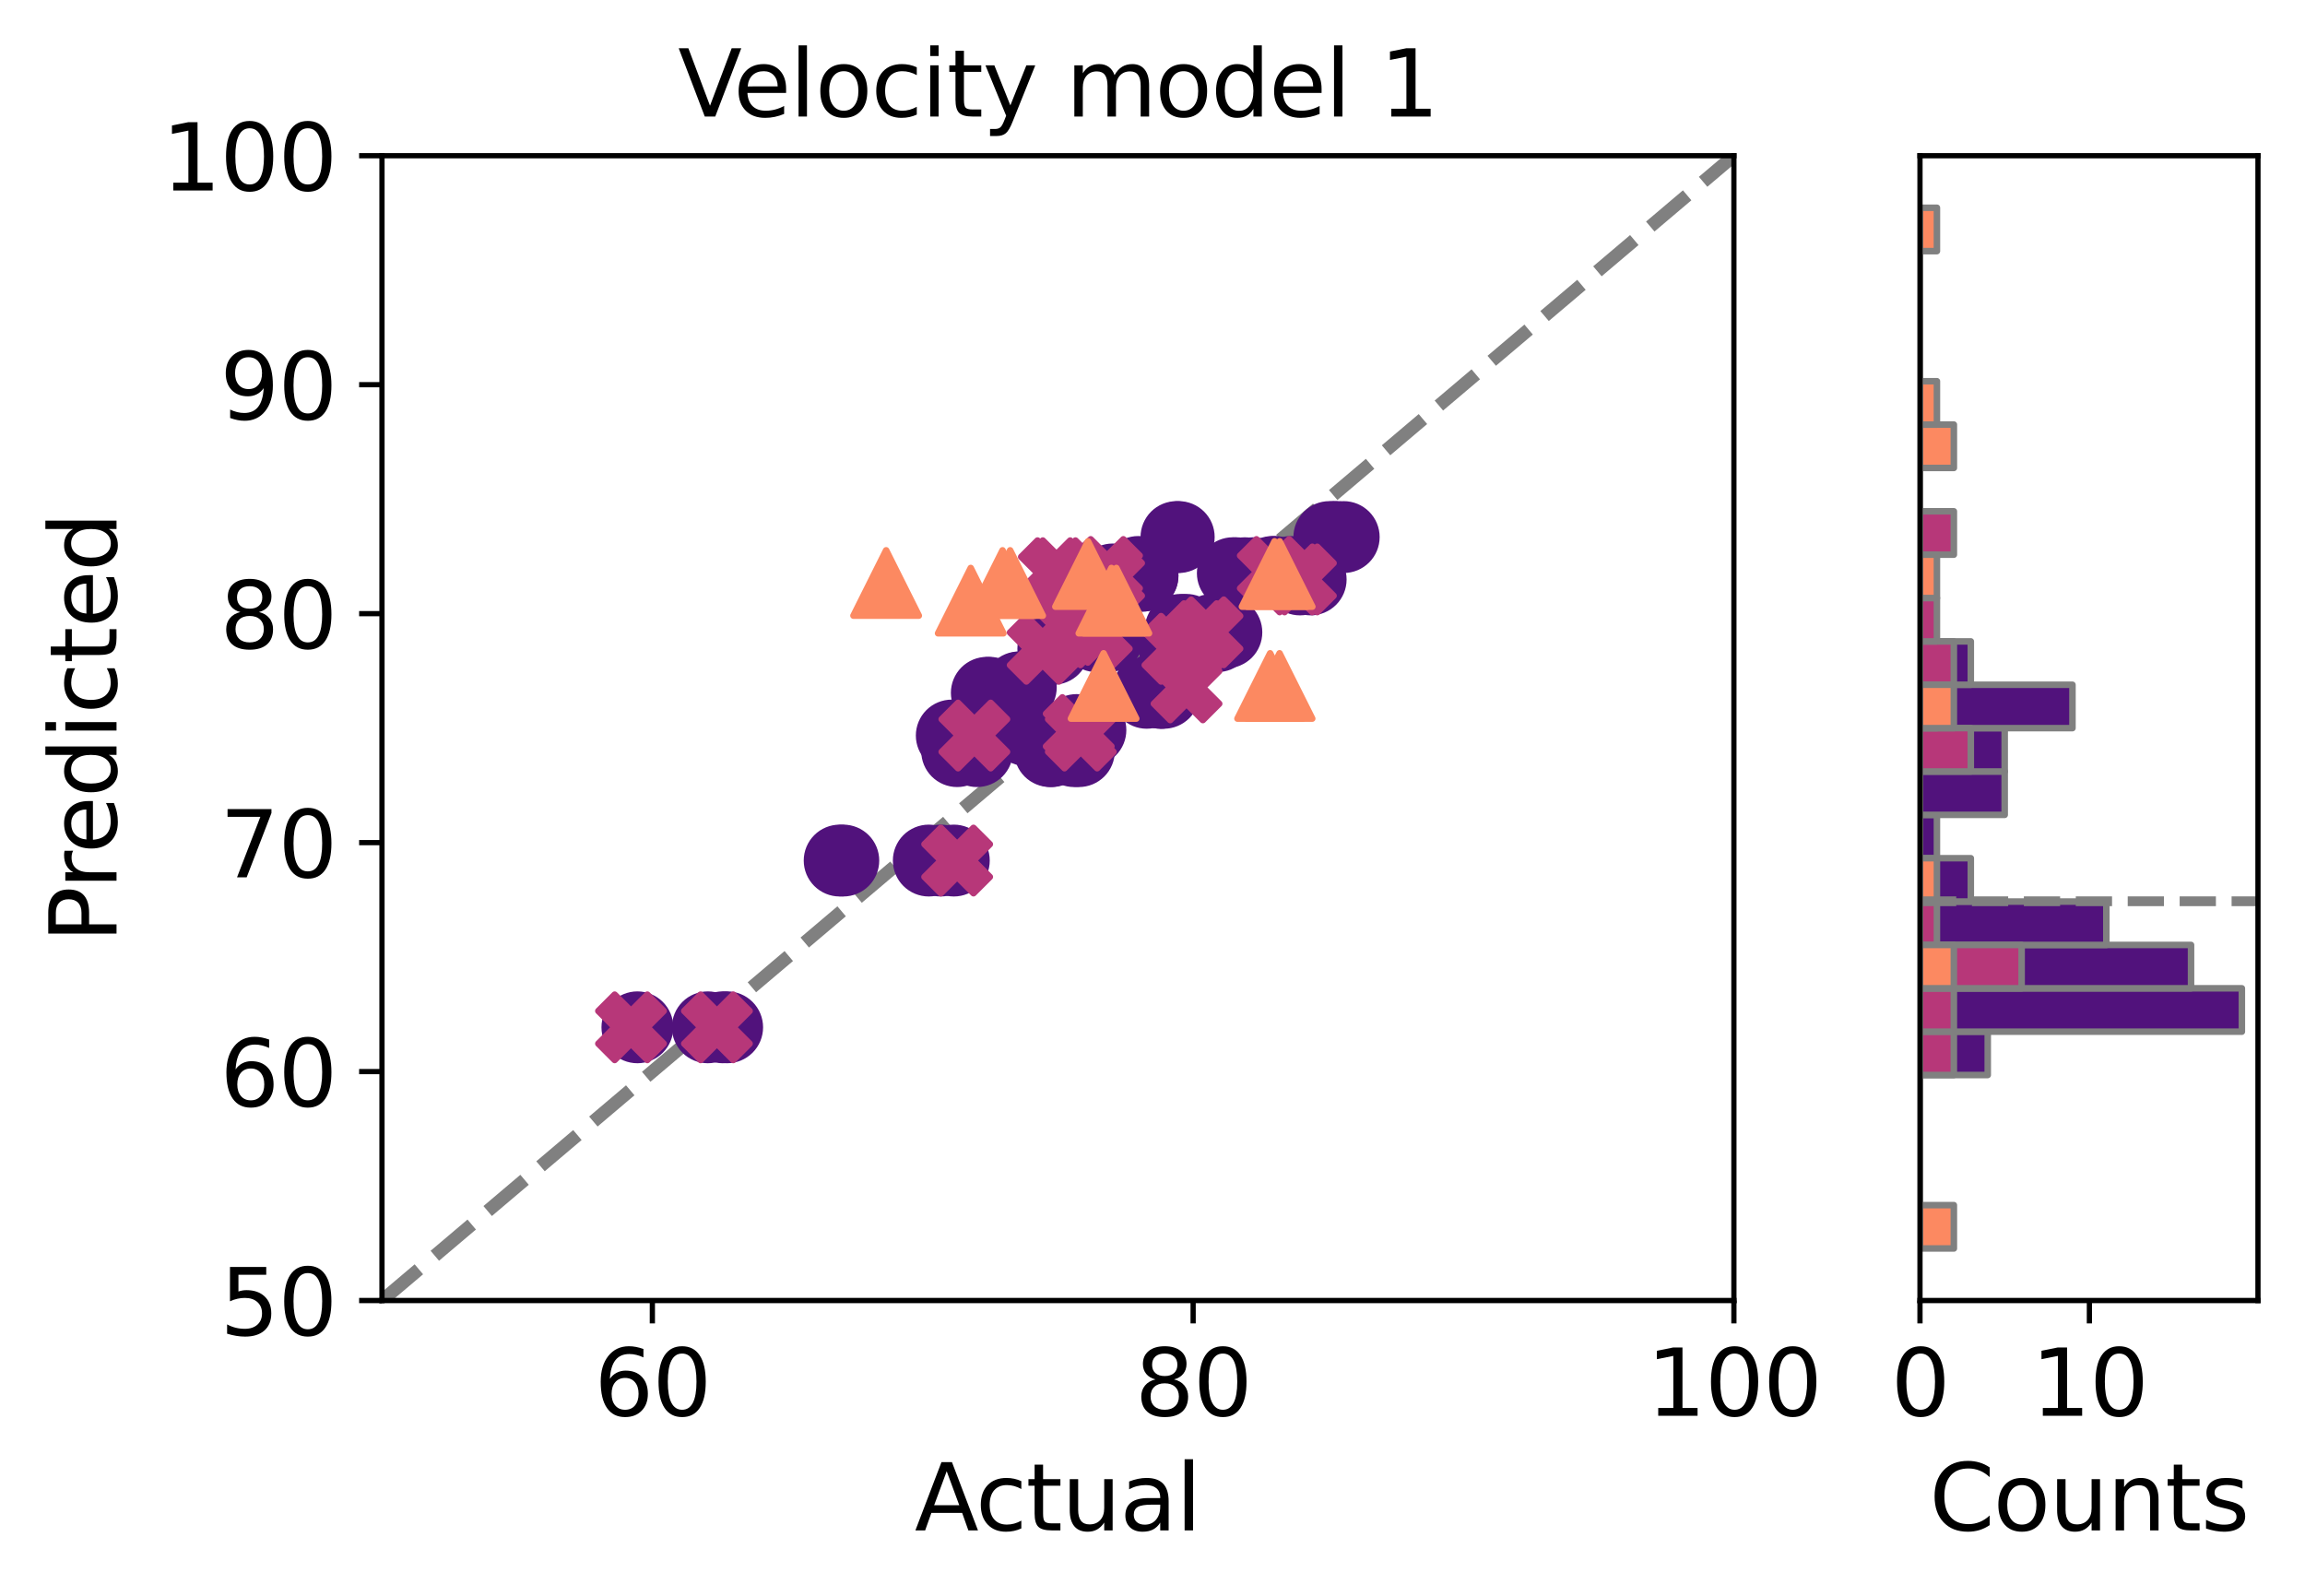 <?xml version="1.0" encoding="utf-8" standalone="no"?>
<!DOCTYPE svg PUBLIC "-//W3C//DTD SVG 1.1//EN"
  "http://www.w3.org/Graphics/SVG/1.1/DTD/svg11.dtd">
<svg xmlns:xlink="http://www.w3.org/1999/xlink" width="352.842pt" height="244.377pt" viewBox="0 0 352.842 244.377" xmlns="http://www.w3.org/2000/svg" version="1.1">
 <defs>
  <style type="text/css">*{stroke-linejoin: round; stroke-linecap: butt}</style>
 </defs>
 <g id="figure_1">
  <g id="patch_1">
   <path d="M 0 244.377 
L 352.842 244.377 
L 352.842 0 
L 0 0 
z
" style="fill: #ffffff"/>
  </g>
  <g id="axes_1">
   <g id="patch_2">
    <path d="M 58.472 199.078 
L 265.42 199.078 
L 265.42 23.838 
L 58.472 23.838 
z
" style="fill: #ffffff"/>
   </g>
   <g id="line2d_1">
    <path d="M 58.472 199.078 
L 265.42 23.838 
" clip-path="url(#p655f965ef2)" style="fill: none; stroke-dasharray: 7.4,3.2; stroke-dashoffset: 0; stroke: #808080; stroke-width: 2"/>
   </g>
   <g id="PathCollection_1">
    <defs>
     <path id="m3e29972839" d="M 0 5 
C 1.326 5 2.598 4.473 3.536 3.536 
C 4.473 2.598 5 1.326 5 0 
C 5 -1.326 4.473 -2.598 3.536 -3.536 
C 2.598 -4.473 1.326 -5 0 -5 
C -1.326 -5 -2.598 -4.473 -3.536 -3.536 
C -4.473 -2.598 -5 -1.326 -5 0 
C -5 1.326 -4.473 2.598 -3.536 3.536 
C -2.598 4.473 -1.326 5 0 5 
z
" style="stroke: #51127c"/>
    </defs>
    <g clip-path="url(#p655f965ef2)">
     <use xlink:href="#m3e29972839" x="180.089" y="82.212" style="fill: #51127c; stroke: #51127c"/>
     <use xlink:href="#m3e29972839" x="151.06" y="106.051" style="fill: #51127c; stroke: #51127c"/>
     <use xlink:href="#m3e29972839" x="175.534" y="106.051" style="fill: #51127c; stroke: #51127c"/>
     <use xlink:href="#m3e29972839" x="197.603" y="87.554" style="fill: #51127c; stroke: #51127c"/>
     <use xlink:href="#m3e29972839" x="180.437" y="82.212" style="fill: #51127c; stroke: #51127c"/>
     <use xlink:href="#m3e29972839" x="186.239" y="96.416" style="fill: #51127c; stroke: #51127c"/>
     <use xlink:href="#m3e29972839" x="199.878" y="88.122" style="fill: #51127c; stroke: #51127c"/>
     <use xlink:href="#m3e29972839" x="165.154" y="114.979" style="fill: #51127c; stroke: #51127c"/>
     <use xlink:href="#m3e29972839" x="183.994" y="97.382" style="fill: #51127c; stroke: #51127c"/>
     <use xlink:href="#m3e29972839" x="146.52" y="114.979" style="fill: #51127c; stroke: #51127c"/>
     <use xlink:href="#m3e29972839" x="152.035" y="111.749" style="fill: #51127c; stroke: #51127c"/>
     <use xlink:href="#m3e29972839" x="166.917" y="111.749" style="fill: #51127c; stroke: #51127c"/>
     <use xlink:href="#m3e29972839" x="165.849" y="112.592" style="fill: #51127c; stroke: #51127c"/>
     <use xlink:href="#m3e29972839" x="164.661" y="96.416" style="fill: #51127c; stroke: #51127c"/>
     <use xlink:href="#m3e29972839" x="204.614" y="82.212" style="fill: #51127c; stroke: #51127c"/>
     <use xlink:href="#m3e29972839" x="180.723" y="96.416" style="fill: #51127c; stroke: #51127c"/>
     <use xlink:href="#m3e29972839" x="189.247" y="87.743" style="fill: #51127c; stroke: #51127c"/>
     <use xlink:href="#m3e29972839" x="174.245" y="87.554" style="fill: #51127c; stroke: #51127c"/>
     <use xlink:href="#m3e29972839" x="189.365" y="88.122" style="fill: #51127c; stroke: #51127c"/>
     <use xlink:href="#m3e29972839" x="181.426" y="99.314" style="fill: #51127c; stroke: #51127c"/>
     <use xlink:href="#m3e29972839" x="149.565" y="114.979" style="fill: #51127c; stroke: #51127c"/>
     <use xlink:href="#m3e29972839" x="174.9" y="88.122" style="fill: #51127c; stroke: #51127c"/>
     <use xlink:href="#m3e29972839" x="190.556" y="87.743" style="fill: #51127c; stroke: #51127c"/>
     <use xlink:href="#m3e29972839" x="151.48" y="106.051" style="fill: #51127c; stroke: #51127c"/>
     <use xlink:href="#m3e29972839" x="161.236" y="99.314" style="fill: #51127c; stroke: #51127c"/>
     <use xlink:href="#m3e29972839" x="198.999" y="88.698" style="fill: #51127c; stroke: #51127c"/>
     <use xlink:href="#m3e29972839" x="167.839" y="97.382" style="fill: #51127c; stroke: #51127c"/>
     <use xlink:href="#m3e29972839" x="177.643" y="105.223" style="fill: #51127c; stroke: #51127c"/>
     <use xlink:href="#m3e29972839" x="164.807" y="111.749" style="fill: #51127c; stroke: #51127c"/>
     <use xlink:href="#m3e29972839" x="160.735" y="114.979" style="fill: #51127c; stroke: #51127c"/>
     <use xlink:href="#m3e29972839" x="155.98" y="105.223" style="fill: #51127c; stroke: #51127c"/>
     <use xlink:href="#m3e29972839" x="187.729" y="96.794" style="fill: #51127c; stroke: #51127c"/>
     <use xlink:href="#m3e29972839" x="110.628" y="157.257" style="fill: #51127c; stroke: #51127c"/>
     <use xlink:href="#m3e29972839" x="191.855" y="87.743" style="fill: #51127c; stroke: #51127c"/>
     <use xlink:href="#m3e29972839" x="129.09" y="131.73" style="fill: #51127c; stroke: #51127c"/>
     <use xlink:href="#m3e29972839" x="165.377" y="112.592" style="fill: #51127c; stroke: #51127c"/>
     <use xlink:href="#m3e29972839" x="203.49" y="82.212" style="fill: #51127c; stroke: #51127c"/>
     <use xlink:href="#m3e29972839" x="204.197" y="82.212" style="fill: #51127c; stroke: #51127c"/>
     <use xlink:href="#m3e29972839" x="111.311" y="157.257" style="fill: #51127c; stroke: #51127c"/>
     <use xlink:href="#m3e29972839" x="200.349" y="88.122" style="fill: #51127c; stroke: #51127c"/>
     <use xlink:href="#m3e29972839" x="128.533" y="131.73" style="fill: #51127c; stroke: #51127c"/>
     <use xlink:href="#m3e29972839" x="174.885" y="88.122" style="fill: #51127c; stroke: #51127c"/>
     <use xlink:href="#m3e29972839" x="142.176" y="131.73" style="fill: #51127c; stroke: #51127c"/>
     <use xlink:href="#m3e29972839" x="156.261" y="105.223" style="fill: #51127c; stroke: #51127c"/>
     <use xlink:href="#m3e29972839" x="181.161" y="96.794" style="fill: #51127c; stroke: #51127c"/>
     <use xlink:href="#m3e29972839" x="145.694" y="112.592" style="fill: #51127c; stroke: #51127c"/>
     <use xlink:href="#m3e29972839" x="178.744" y="105.223" style="fill: #51127c; stroke: #51127c"/>
     <use xlink:href="#m3e29972839" x="186.35" y="97.382" style="fill: #51127c; stroke: #51127c"/>
     <use xlink:href="#m3e29972839" x="157.038" y="111.749" style="fill: #51127c; stroke: #51127c"/>
     <use xlink:href="#m3e29972839" x="169.7" y="97.382" style="fill: #51127c; stroke: #51127c"/>
     <use xlink:href="#m3e29972839" x="146.008" y="131.73" style="fill: #51127c; stroke: #51127c"/>
     <use xlink:href="#m3e29972839" x="108.35" y="157.257" style="fill: #51127c; stroke: #51127c"/>
     <use xlink:href="#m3e29972839" x="188.716" y="87.743" style="fill: #51127c; stroke: #51127c"/>
     <use xlink:href="#m3e29972839" x="185.55" y="96.416" style="fill: #51127c; stroke: #51127c"/>
     <use xlink:href="#m3e29972839" x="165.82" y="111.749" style="fill: #51127c; stroke: #51127c"/>
     <use xlink:href="#m3e29972839" x="168.48" y="96.794" style="fill: #51127c; stroke: #51127c"/>
     <use xlink:href="#m3e29972839" x="160.993" y="114.979" style="fill: #51127c; stroke: #51127c"/>
     <use xlink:href="#m3e29972839" x="177.596" y="106.051" style="fill: #51127c; stroke: #51127c"/>
     <use xlink:href="#m3e29972839" x="200.634" y="88.698" style="fill: #51127c; stroke: #51127c"/>
     <use xlink:href="#m3e29972839" x="185.688" y="97.382" style="fill: #51127c; stroke: #51127c"/>
     <use xlink:href="#m3e29972839" x="170.331" y="88.698" style="fill: #51127c; stroke: #51127c"/>
     <use xlink:href="#m3e29972839" x="181.583" y="96.416" style="fill: #51127c; stroke: #51127c"/>
     <use xlink:href="#m3e29972839" x="97.572" y="157.257" style="fill: #51127c; stroke: #51127c"/>
     <use xlink:href="#m3e29972839" x="177.233" y="105.223" style="fill: #51127c; stroke: #51127c"/>
     <use xlink:href="#m3e29972839" x="143.996" y="131.73" style="fill: #51127c; stroke: #51127c"/>
     <use xlink:href="#m3e29972839" x="178.168" y="106.051" style="fill: #51127c; stroke: #51127c"/>
     <use xlink:href="#m3e29972839" x="198.874" y="88.122" style="fill: #51127c; stroke: #51127c"/>
     <use xlink:href="#m3e29972839" x="179.847" y="99.314" style="fill: #51127c; stroke: #51127c"/>
     <use xlink:href="#m3e29972839" x="181.734" y="96.794" style="fill: #51127c; stroke: #51127c"/>
     <use xlink:href="#m3e29972839" x="182.679" y="99.314" style="fill: #51127c; stroke: #51127c"/>
     <use xlink:href="#m3e29972839" x="195.156" y="87.554" style="fill: #51127c; stroke: #51127c"/>
     <use xlink:href="#m3e29972839" x="194.774" y="87.554" style="fill: #51127c; stroke: #51127c"/>
     <use xlink:href="#m3e29972839" x="177.732" y="106.051" style="fill: #51127c; stroke: #51127c"/>
     <use xlink:href="#m3e29972839" x="165.043" y="112.592" style="fill: #51127c; stroke: #51127c"/>
     <use xlink:href="#m3e29972839" x="205.692" y="82.212" style="fill: #51127c; stroke: #51127c"/>
     <use xlink:href="#m3e29972839" x="164.408" y="114.979" style="fill: #51127c; stroke: #51127c"/>
    </g>
   </g>
   <g id="PathCollection_2">
    <defs>
     <path id="m2b0dc25de8" d="M -2.5 5 
L 0 2.5 
L 2.5 5 
L 5 2.5 
L 2.5 0 
L 5 -2.5 
L 2.5 -5 
L 0 -2.5 
L -2.5 -5 
L -5 -2.5 
L -2.5 0 
L -5 2.5 
z
" style="stroke: #b73779"/>
    </defs>
    <g clip-path="url(#p655f965ef2)">
     <use xlink:href="#m2b0dc25de8" x="165.126" y="111.749" style="fill: #b73779; stroke: #b73779"/>
     <use xlink:href="#m2b0dc25de8" x="169.775" y="88.698" style="fill: #b73779; stroke: #b73779"/>
     <use xlink:href="#m2b0dc25de8" x="198.384" y="88.698" style="fill: #b73779; stroke: #b73779"/>
     <use xlink:href="#m2b0dc25de8" x="184.834" y="96.794" style="fill: #b73779; stroke: #b73779"/>
     <use xlink:href="#m2b0dc25de8" x="199.136" y="88.698" style="fill: #b73779; stroke: #b73779"/>
     <use xlink:href="#m2b0dc25de8" x="161.322" y="87.743" style="fill: #b73779; stroke: #b73779"/>
     <use xlink:href="#m2b0dc25de8" x="181.63" y="105.223" style="fill: #b73779; stroke: #b73779"/>
     <use xlink:href="#m2b0dc25de8" x="167.893" y="96.794" style="fill: #b73779; stroke: #b73779"/>
     <use xlink:href="#m2b0dc25de8" x="109.745" y="157.257" style="fill: #b73779; stroke: #b73779"/>
     <use xlink:href="#m2b0dc25de8" x="146.519" y="131.73" style="fill: #b73779; stroke: #b73779"/>
     <use xlink:href="#m2b0dc25de8" x="169.458" y="87.554" style="fill: #b73779; stroke: #b73779"/>
     <use xlink:href="#m2b0dc25de8" x="159.611" y="99.314" style="fill: #b73779; stroke: #b73779"/>
     <use xlink:href="#m2b0dc25de8" x="149.153" y="112.592" style="fill: #b73779; stroke: #b73779"/>
     <use xlink:href="#m2b0dc25de8" x="96.592" y="157.257" style="fill: #b73779; stroke: #b73779"/>
     <use xlink:href="#m2b0dc25de8" x="162.129" y="87.743" style="fill: #b73779; stroke: #b73779"/>
     <use xlink:href="#m2b0dc25de8" x="180.236" y="99.314" style="fill: #b73779; stroke: #b73779"/>
     <use xlink:href="#m2b0dc25de8" x="194.835" y="87.554" style="fill: #b73779; stroke: #b73779"/>
     <use xlink:href="#m2b0dc25de8" x="165.448" y="112.592" style="fill: #b73779; stroke: #b73779"/>
     <use xlink:href="#m2b0dc25de8" x="164.016" y="96.416" style="fill: #b73779; stroke: #b73779"/>
     <use xlink:href="#m2b0dc25de8" x="183.734" y="97.382" style="fill: #b73779; stroke: #b73779"/>
    </g>
   </g>
   <g id="PathCollection_3">
    <defs>
     <path id="mdc9376f55b" d="M 0 -5 
L -5 5 
L 5 5 
z
" style="stroke: #fc8961"/>
    </defs>
    <g clip-path="url(#p655f965ef2)">
     <use xlink:href="#mdc9376f55b" x="195.105" y="87.863" style="fill: #fc8961; stroke: #fc8961"/>
     <use xlink:href="#mdc9376f55b" x="170.131" y="91.945" style="fill: #fc8961; stroke: #fc8961"/>
     <use xlink:href="#mdc9376f55b" x="166.549" y="87.863" style="fill: #fc8961; stroke: #fc8961"/>
     <use xlink:href="#mdc9376f55b" x="148.596" y="91.945" style="fill: #fc8961; stroke: #fc8961"/>
     <use xlink:href="#mdc9376f55b" x="195.888" y="87.863" style="fill: #fc8961; stroke: #fc8961"/>
     <use xlink:href="#mdc9376f55b" x="170.888" y="91.945" style="fill: #fc8961; stroke: #fc8961"/>
     <use xlink:href="#mdc9376f55b" x="153.465" y="89.241" style="fill: #fc8961; stroke: #fc8961"/>
     <use xlink:href="#mdc9376f55b" x="195.873" y="105.002" style="fill: #fc8961; stroke: #fc8961"/>
     <use xlink:href="#mdc9376f55b" x="135.646" y="89.241" style="fill: #fc8961; stroke: #fc8961"/>
     <use xlink:href="#mdc9376f55b" x="168.934" y="105.002" style="fill: #fc8961; stroke: #fc8961"/>
     <use xlink:href="#mdc9376f55b" x="154.63" y="89.241" style="fill: #fc8961; stroke: #fc8961"/>
     <use xlink:href="#mdc9376f55b" x="194.426" y="105.002" style="fill: #fc8961; stroke: #fc8961"/>
    </g>
   </g>
   <g id="matplotlib.axis_1">
    <g id="xtick_1">
     <g id="line2d_2">
      <defs>
       <path id="m8e39a6adc7" d="M 0 0 
L 0 3.5 
" style="stroke: #000000; stroke-width: 0.8"/>
      </defs>
      <g>
       <use xlink:href="#m8e39a6adc7" x="99.861" y="199.078" style="stroke: #000000; stroke-width: 0.8"/>
      </g>
     </g>
     <g id="text_1">
      <!-- 60 -->
      <g transform="translate(90.954 216.716) scale(0.14 -0.14)">
       <defs>
        <path id="DejaVuSans-36" d="M 2113 2584 
Q 1688 2584 1439 2293 
Q 1191 2003 1191 1497 
Q 1191 994 1439 701 
Q 1688 409 2113 409 
Q 2538 409 2786 701 
Q 3034 994 3034 1497 
Q 3034 2003 2786 2293 
Q 2538 2584 2113 2584 
z
M 3366 4563 
L 3366 3988 
Q 3128 4100 2886 4159 
Q 2644 4219 2406 4219 
Q 1781 4219 1451 3797 
Q 1122 3375 1075 2522 
Q 1259 2794 1537 2939 
Q 1816 3084 2150 3084 
Q 2853 3084 3261 2657 
Q 3669 2231 3669 1497 
Q 3669 778 3244 343 
Q 2819 -91 2113 -91 
Q 1303 -91 875 529 
Q 447 1150 447 2328 
Q 447 3434 972 4092 
Q 1497 4750 2381 4750 
Q 2619 4750 2861 4703 
Q 3103 4656 3366 4563 
z
" transform="scale(0.016)"/>
        <path id="DejaVuSans-30" d="M 2034 4250 
Q 1547 4250 1301 3770 
Q 1056 3291 1056 2328 
Q 1056 1369 1301 889 
Q 1547 409 2034 409 
Q 2525 409 2770 889 
Q 3016 1369 3016 2328 
Q 3016 3291 2770 3770 
Q 2525 4250 2034 4250 
z
M 2034 4750 
Q 2819 4750 3233 4129 
Q 3647 3509 3647 2328 
Q 3647 1150 3233 529 
Q 2819 -91 2034 -91 
Q 1250 -91 836 529 
Q 422 1150 422 2328 
Q 422 3509 836 4129 
Q 1250 4750 2034 4750 
z
" transform="scale(0.016)"/>
       </defs>
       <use xlink:href="#DejaVuSans-36"/>
       <use xlink:href="#DejaVuSans-30" x="63.623"/>
      </g>
     </g>
    </g>
    <g id="xtick_2">
     <g id="line2d_3">
      <g>
       <use xlink:href="#m8e39a6adc7" x="182.641" y="199.078" style="stroke: #000000; stroke-width: 0.8"/>
      </g>
     </g>
     <g id="text_2">
      <!-- 80 -->
      <g transform="translate(173.733 216.716) scale(0.14 -0.14)">
       <defs>
        <path id="DejaVuSans-38" d="M 2034 2216 
Q 1584 2216 1326 1975 
Q 1069 1734 1069 1313 
Q 1069 891 1326 650 
Q 1584 409 2034 409 
Q 2484 409 2743 651 
Q 3003 894 3003 1313 
Q 3003 1734 2745 1975 
Q 2488 2216 2034 2216 
z
M 1403 2484 
Q 997 2584 770 2862 
Q 544 3141 544 3541 
Q 544 4100 942 4425 
Q 1341 4750 2034 4750 
Q 2731 4750 3128 4425 
Q 3525 4100 3525 3541 
Q 3525 3141 3298 2862 
Q 3072 2584 2669 2484 
Q 3125 2378 3379 2068 
Q 3634 1759 3634 1313 
Q 3634 634 3220 271 
Q 2806 -91 2034 -91 
Q 1263 -91 848 271 
Q 434 634 434 1313 
Q 434 1759 690 2068 
Q 947 2378 1403 2484 
z
M 1172 3481 
Q 1172 3119 1398 2916 
Q 1625 2713 2034 2713 
Q 2441 2713 2670 2916 
Q 2900 3119 2900 3481 
Q 2900 3844 2670 4047 
Q 2441 4250 2034 4250 
Q 1625 4250 1398 4047 
Q 1172 3844 1172 3481 
z
" transform="scale(0.016)"/>
       </defs>
       <use xlink:href="#DejaVuSans-38"/>
       <use xlink:href="#DejaVuSans-30" x="63.623"/>
      </g>
     </g>
    </g>
    <g id="xtick_3">
     <g id="line2d_4">
      <g>
       <use xlink:href="#m8e39a6adc7" x="265.42" y="199.078" style="stroke: #000000; stroke-width: 0.8"/>
      </g>
     </g>
     <g id="text_3">
      <!-- 100 -->
      <g transform="translate(252.059 216.716) scale(0.14 -0.14)">
       <defs>
        <path id="DejaVuSans-31" d="M 794 531 
L 1825 531 
L 1825 4091 
L 703 3866 
L 703 4441 
L 1819 4666 
L 2450 4666 
L 2450 531 
L 3481 531 
L 3481 0 
L 794 0 
L 794 531 
z
" transform="scale(0.016)"/>
       </defs>
       <use xlink:href="#DejaVuSans-31"/>
       <use xlink:href="#DejaVuSans-30" x="63.623"/>
       <use xlink:href="#DejaVuSans-30" x="127.246"/>
      </g>
     </g>
    </g>
    <g id="text_4">
     <!-- Actual -->
     <g transform="translate(140.016 234.265) scale(0.14 -0.14)">
      <defs>
       <path id="DejaVuSans-41" d="M 2188 4044 
L 1331 1722 
L 3047 1722 
L 2188 4044 
z
M 1831 4666 
L 2547 4666 
L 4325 0 
L 3669 0 
L 3244 1197 
L 1141 1197 
L 716 0 
L 50 0 
L 1831 4666 
z
" transform="scale(0.016)"/>
       <path id="DejaVuSans-63" d="M 3122 3366 
L 3122 2828 
Q 2878 2963 2633 3030 
Q 2388 3097 2138 3097 
Q 1578 3097 1268 2742 
Q 959 2388 959 1747 
Q 959 1106 1268 751 
Q 1578 397 2138 397 
Q 2388 397 2633 464 
Q 2878 531 3122 666 
L 3122 134 
Q 2881 22 2623 -34 
Q 2366 -91 2075 -91 
Q 1284 -91 818 406 
Q 353 903 353 1747 
Q 353 2603 823 3093 
Q 1294 3584 2113 3584 
Q 2378 3584 2631 3529 
Q 2884 3475 3122 3366 
z
" transform="scale(0.016)"/>
       <path id="DejaVuSans-74" d="M 1172 4494 
L 1172 3500 
L 2356 3500 
L 2356 3053 
L 1172 3053 
L 1172 1153 
Q 1172 725 1289 603 
Q 1406 481 1766 481 
L 2356 481 
L 2356 0 
L 1766 0 
Q 1100 0 847 248 
Q 594 497 594 1153 
L 594 3053 
L 172 3053 
L 172 3500 
L 594 3500 
L 594 4494 
L 1172 4494 
z
" transform="scale(0.016)"/>
       <path id="DejaVuSans-75" d="M 544 1381 
L 544 3500 
L 1119 3500 
L 1119 1403 
Q 1119 906 1312 657 
Q 1506 409 1894 409 
Q 2359 409 2629 706 
Q 2900 1003 2900 1516 
L 2900 3500 
L 3475 3500 
L 3475 0 
L 2900 0 
L 2900 538 
Q 2691 219 2414 64 
Q 2138 -91 1772 -91 
Q 1169 -91 856 284 
Q 544 659 544 1381 
z
M 1991 3584 
L 1991 3584 
z
" transform="scale(0.016)"/>
       <path id="DejaVuSans-61" d="M 2194 1759 
Q 1497 1759 1228 1600 
Q 959 1441 959 1056 
Q 959 750 1161 570 
Q 1363 391 1709 391 
Q 2188 391 2477 730 
Q 2766 1069 2766 1631 
L 2766 1759 
L 2194 1759 
z
M 3341 1997 
L 3341 0 
L 2766 0 
L 2766 531 
Q 2569 213 2275 61 
Q 1981 -91 1556 -91 
Q 1019 -91 701 211 
Q 384 513 384 1019 
Q 384 1609 779 1909 
Q 1175 2209 1959 2209 
L 2766 2209 
L 2766 2266 
Q 2766 2663 2505 2880 
Q 2244 3097 1772 3097 
Q 1472 3097 1187 3025 
Q 903 2953 641 2809 
L 641 3341 
Q 956 3463 1253 3523 
Q 1550 3584 1831 3584 
Q 2591 3584 2966 3190 
Q 3341 2797 3341 1997 
z
" transform="scale(0.016)"/>
       <path id="DejaVuSans-6c" d="M 603 4863 
L 1178 4863 
L 1178 0 
L 603 0 
L 603 4863 
z
" transform="scale(0.016)"/>
      </defs>
      <use xlink:href="#DejaVuSans-41"/>
      <use xlink:href="#DejaVuSans-63" x="66.658"/>
      <use xlink:href="#DejaVuSans-74" x="121.639"/>
      <use xlink:href="#DejaVuSans-75" x="160.848"/>
      <use xlink:href="#DejaVuSans-61" x="224.227"/>
      <use xlink:href="#DejaVuSans-6c" x="285.506"/>
     </g>
    </g>
   </g>
   <g id="matplotlib.axis_2">
    <g id="ytick_1">
     <g id="line2d_5">
      <defs>
       <path id="mb03abe991a" d="M 0 0 
L -3.5 0 
" style="stroke: #000000; stroke-width: 0.8"/>
      </defs>
      <g>
       <use xlink:href="#mb03abe991a" x="58.472" y="199.078" style="stroke: #000000; stroke-width: 0.8"/>
      </g>
     </g>
     <g id="text_5">
      <!-- 50 -->
      <g transform="translate(33.657 204.397) scale(0.14 -0.14)">
       <defs>
        <path id="DejaVuSans-35" d="M 691 4666 
L 3169 4666 
L 3169 4134 
L 1269 4134 
L 1269 2991 
Q 1406 3038 1543 3061 
Q 1681 3084 1819 3084 
Q 2600 3084 3056 2656 
Q 3513 2228 3513 1497 
Q 3513 744 3044 326 
Q 2575 -91 1722 -91 
Q 1428 -91 1123 -41 
Q 819 9 494 109 
L 494 744 
Q 775 591 1075 516 
Q 1375 441 1709 441 
Q 2250 441 2565 725 
Q 2881 1009 2881 1497 
Q 2881 1984 2565 2268 
Q 2250 2553 1709 2553 
Q 1456 2553 1204 2497 
Q 953 2441 691 2322 
L 691 4666 
z
" transform="scale(0.016)"/>
       </defs>
       <use xlink:href="#DejaVuSans-35"/>
       <use xlink:href="#DejaVuSans-30" x="63.623"/>
      </g>
     </g>
    </g>
    <g id="ytick_2">
     <g id="line2d_6">
      <g>
       <use xlink:href="#mb03abe991a" x="58.472" y="164.03" style="stroke: #000000; stroke-width: 0.8"/>
      </g>
     </g>
     <g id="text_6">
      <!-- 60 -->
      <g transform="translate(33.657 169.349) scale(0.14 -0.14)">
       <use xlink:href="#DejaVuSans-36"/>
       <use xlink:href="#DejaVuSans-30" x="63.623"/>
      </g>
     </g>
    </g>
    <g id="ytick_3">
     <g id="line2d_7">
      <g>
       <use xlink:href="#mb03abe991a" x="58.472" y="128.982" style="stroke: #000000; stroke-width: 0.8"/>
      </g>
     </g>
     <g id="text_7">
      <!-- 70 -->
      <g transform="translate(33.657 134.301) scale(0.14 -0.14)">
       <defs>
        <path id="DejaVuSans-37" d="M 525 4666 
L 3525 4666 
L 3525 4397 
L 1831 0 
L 1172 0 
L 2766 4134 
L 525 4134 
L 525 4666 
z
" transform="scale(0.016)"/>
       </defs>
       <use xlink:href="#DejaVuSans-37"/>
       <use xlink:href="#DejaVuSans-30" x="63.623"/>
      </g>
     </g>
    </g>
    <g id="ytick_4">
     <g id="line2d_8">
      <g>
       <use xlink:href="#mb03abe991a" x="58.472" y="93.934" style="stroke: #000000; stroke-width: 0.8"/>
      </g>
     </g>
     <g id="text_8">
      <!-- 80 -->
      <g transform="translate(33.657 99.253) scale(0.14 -0.14)">
       <use xlink:href="#DejaVuSans-38"/>
       <use xlink:href="#DejaVuSans-30" x="63.623"/>
      </g>
     </g>
    </g>
    <g id="ytick_5">
     <g id="line2d_9">
      <g>
       <use xlink:href="#mb03abe991a" x="58.472" y="58.886" style="stroke: #000000; stroke-width: 0.8"/>
      </g>
     </g>
     <g id="text_9">
      <!-- 90 -->
      <g transform="translate(33.657 64.205) scale(0.14 -0.14)">
       <defs>
        <path id="DejaVuSans-39" d="M 703 97 
L 703 672 
Q 941 559 1184 500 
Q 1428 441 1663 441 
Q 2288 441 2617 861 
Q 2947 1281 2994 2138 
Q 2813 1869 2534 1725 
Q 2256 1581 1919 1581 
Q 1219 1581 811 2004 
Q 403 2428 403 3163 
Q 403 3881 828 4315 
Q 1253 4750 1959 4750 
Q 2769 4750 3195 4129 
Q 3622 3509 3622 2328 
Q 3622 1225 3098 567 
Q 2575 -91 1691 -91 
Q 1453 -91 1209 -44 
Q 966 3 703 97 
z
M 1959 2075 
Q 2384 2075 2632 2365 
Q 2881 2656 2881 3163 
Q 2881 3666 2632 3958 
Q 2384 4250 1959 4250 
Q 1534 4250 1286 3958 
Q 1038 3666 1038 3163 
Q 1038 2656 1286 2365 
Q 1534 2075 1959 2075 
z
" transform="scale(0.016)"/>
       </defs>
       <use xlink:href="#DejaVuSans-39"/>
       <use xlink:href="#DejaVuSans-30" x="63.623"/>
      </g>
     </g>
    </g>
    <g id="ytick_6">
     <g id="line2d_10">
      <g>
       <use xlink:href="#mb03abe991a" x="58.472" y="23.838" style="stroke: #000000; stroke-width: 0.8"/>
      </g>
     </g>
     <g id="text_10">
      <!-- 100 -->
      <g transform="translate(24.749 29.157) scale(0.14 -0.14)">
       <use xlink:href="#DejaVuSans-31"/>
       <use xlink:href="#DejaVuSans-30" x="63.623"/>
       <use xlink:href="#DejaVuSans-30" x="127.246"/>
      </g>
     </g>
    </g>
    <g id="text_11">
     <!-- Predicted -->
     <g transform="translate(17.838 144.316) rotate(-90) scale(0.14 -0.14)">
      <defs>
       <path id="DejaVuSans-50" d="M 1259 4147 
L 1259 2394 
L 2053 2394 
Q 2494 2394 2734 2622 
Q 2975 2850 2975 3272 
Q 2975 3691 2734 3919 
Q 2494 4147 2053 4147 
L 1259 4147 
z
M 628 4666 
L 2053 4666 
Q 2838 4666 3239 4311 
Q 3641 3956 3641 3272 
Q 3641 2581 3239 2228 
Q 2838 1875 2053 1875 
L 1259 1875 
L 1259 0 
L 628 0 
L 628 4666 
z
" transform="scale(0.016)"/>
       <path id="DejaVuSans-72" d="M 2631 2963 
Q 2534 3019 2420 3045 
Q 2306 3072 2169 3072 
Q 1681 3072 1420 2755 
Q 1159 2438 1159 1844 
L 1159 0 
L 581 0 
L 581 3500 
L 1159 3500 
L 1159 2956 
Q 1341 3275 1631 3429 
Q 1922 3584 2338 3584 
Q 2397 3584 2469 3576 
Q 2541 3569 2628 3553 
L 2631 2963 
z
" transform="scale(0.016)"/>
       <path id="DejaVuSans-65" d="M 3597 1894 
L 3597 1613 
L 953 1613 
Q 991 1019 1311 708 
Q 1631 397 2203 397 
Q 2534 397 2845 478 
Q 3156 559 3463 722 
L 3463 178 
Q 3153 47 2828 -22 
Q 2503 -91 2169 -91 
Q 1331 -91 842 396 
Q 353 884 353 1716 
Q 353 2575 817 3079 
Q 1281 3584 2069 3584 
Q 2775 3584 3186 3129 
Q 3597 2675 3597 1894 
z
M 3022 2063 
Q 3016 2534 2758 2815 
Q 2500 3097 2075 3097 
Q 1594 3097 1305 2825 
Q 1016 2553 972 2059 
L 3022 2063 
z
" transform="scale(0.016)"/>
       <path id="DejaVuSans-64" d="M 2906 2969 
L 2906 4863 
L 3481 4863 
L 3481 0 
L 2906 0 
L 2906 525 
Q 2725 213 2448 61 
Q 2172 -91 1784 -91 
Q 1150 -91 751 415 
Q 353 922 353 1747 
Q 353 2572 751 3078 
Q 1150 3584 1784 3584 
Q 2172 3584 2448 3432 
Q 2725 3281 2906 2969 
z
M 947 1747 
Q 947 1113 1208 752 
Q 1469 391 1925 391 
Q 2381 391 2643 752 
Q 2906 1113 2906 1747 
Q 2906 2381 2643 2742 
Q 2381 3103 1925 3103 
Q 1469 3103 1208 2742 
Q 947 2381 947 1747 
z
" transform="scale(0.016)"/>
       <path id="DejaVuSans-69" d="M 603 3500 
L 1178 3500 
L 1178 0 
L 603 0 
L 603 3500 
z
M 603 4863 
L 1178 4863 
L 1178 4134 
L 603 4134 
L 603 4863 
z
" transform="scale(0.016)"/>
      </defs>
      <use xlink:href="#DejaVuSans-50"/>
      <use xlink:href="#DejaVuSans-72" x="58.553"/>
      <use xlink:href="#DejaVuSans-65" x="97.416"/>
      <use xlink:href="#DejaVuSans-64" x="158.939"/>
      <use xlink:href="#DejaVuSans-69" x="222.416"/>
      <use xlink:href="#DejaVuSans-63" x="250.199"/>
      <use xlink:href="#DejaVuSans-74" x="305.18"/>
      <use xlink:href="#DejaVuSans-65" x="344.389"/>
      <use xlink:href="#DejaVuSans-64" x="405.912"/>
     </g>
    </g>
   </g>
   <g id="patch_3">
    <path d="M 58.472 199.078 
L 58.472 23.838 
" style="fill: none; stroke: #000000; stroke-width: 0.8; stroke-linejoin: miter; stroke-linecap: square"/>
   </g>
   <g id="patch_4">
    <path d="M 265.42 199.078 
L 265.42 23.838 
" style="fill: none; stroke: #000000; stroke-width: 0.8; stroke-linejoin: miter; stroke-linecap: square"/>
   </g>
   <g id="patch_5">
    <path d="M 58.472 199.078 
L 265.42 199.078 
" style="fill: none; stroke: #000000; stroke-width: 0.8; stroke-linejoin: miter; stroke-linecap: square"/>
   </g>
   <g id="patch_6">
    <path d="M 58.472 23.838 
L 265.42 23.838 
" style="fill: none; stroke: #000000; stroke-width: 0.8; stroke-linejoin: miter; stroke-linecap: square"/>
   </g>
   <g id="text_12">
    <!-- Velocity model 1 -->
    <g transform="translate(103.784 17.838) scale(0.14 -0.14)">
     <defs>
      <path id="DejaVuSans-56" d="M 1831 0 
L 50 4666 
L 709 4666 
L 2188 738 
L 3669 4666 
L 4325 4666 
L 2547 0 
L 1831 0 
z
" transform="scale(0.016)"/>
      <path id="DejaVuSans-6f" d="M 1959 3097 
Q 1497 3097 1228 2736 
Q 959 2375 959 1747 
Q 959 1119 1226 758 
Q 1494 397 1959 397 
Q 2419 397 2687 759 
Q 2956 1122 2956 1747 
Q 2956 2369 2687 2733 
Q 2419 3097 1959 3097 
z
M 1959 3584 
Q 2709 3584 3137 3096 
Q 3566 2609 3566 1747 
Q 3566 888 3137 398 
Q 2709 -91 1959 -91 
Q 1206 -91 779 398 
Q 353 888 353 1747 
Q 353 2609 779 3096 
Q 1206 3584 1959 3584 
z
" transform="scale(0.016)"/>
      <path id="DejaVuSans-79" d="M 2059 -325 
Q 1816 -950 1584 -1140 
Q 1353 -1331 966 -1331 
L 506 -1331 
L 506 -850 
L 844 -850 
Q 1081 -850 1212 -737 
Q 1344 -625 1503 -206 
L 1606 56 
L 191 3500 
L 800 3500 
L 1894 763 
L 2988 3500 
L 3597 3500 
L 2059 -325 
z
" transform="scale(0.016)"/>
      <path id="DejaVuSans-20" transform="scale(0.016)"/>
      <path id="DejaVuSans-6d" d="M 3328 2828 
Q 3544 3216 3844 3400 
Q 4144 3584 4550 3584 
Q 5097 3584 5394 3201 
Q 5691 2819 5691 2113 
L 5691 0 
L 5113 0 
L 5113 2094 
Q 5113 2597 4934 2840 
Q 4756 3084 4391 3084 
Q 3944 3084 3684 2787 
Q 3425 2491 3425 1978 
L 3425 0 
L 2847 0 
L 2847 2094 
Q 2847 2600 2669 2842 
Q 2491 3084 2119 3084 
Q 1678 3084 1418 2786 
Q 1159 2488 1159 1978 
L 1159 0 
L 581 0 
L 581 3500 
L 1159 3500 
L 1159 2956 
Q 1356 3278 1631 3431 
Q 1906 3584 2284 3584 
Q 2666 3584 2933 3390 
Q 3200 3197 3328 2828 
z
" transform="scale(0.016)"/>
     </defs>
     <use xlink:href="#DejaVuSans-56"/>
     <use xlink:href="#DejaVuSans-65" x="60.658"/>
     <use xlink:href="#DejaVuSans-6c" x="122.182"/>
     <use xlink:href="#DejaVuSans-6f" x="149.965"/>
     <use xlink:href="#DejaVuSans-63" x="211.146"/>
     <use xlink:href="#DejaVuSans-69" x="266.127"/>
     <use xlink:href="#DejaVuSans-74" x="293.91"/>
     <use xlink:href="#DejaVuSans-79" x="333.119"/>
     <use xlink:href="#DejaVuSans-20" x="392.299"/>
     <use xlink:href="#DejaVuSans-6d" x="424.086"/>
     <use xlink:href="#DejaVuSans-6f" x="521.498"/>
     <use xlink:href="#DejaVuSans-64" x="582.68"/>
     <use xlink:href="#DejaVuSans-65" x="646.156"/>
     <use xlink:href="#DejaVuSans-6c" x="707.68"/>
     <use xlink:href="#DejaVuSans-20" x="735.463"/>
     <use xlink:href="#DejaVuSans-31" x="767.25"/>
    </g>
   </g>
  </g>
  <g id="axes_2">
   <g id="patch_7">
    <path d="M 293.905 199.078 
L 345.642 199.078 
L 345.642 23.838 
L 293.905 23.838 
z
" style="fill: #ffffff"/>
   </g>
   <g id="patch_8">
    <path d="M 293.905 191.112 
L 293.905 191.112 
L 293.905 184.474 
L 293.905 184.474 
z
" clip-path="url(#p8e6514ede9)" style="fill: #51127c; stroke: #808080; stroke-linejoin: miter"/>
   </g>
   <g id="patch_9">
    <path d="M 293.905 184.474 
L 293.905 184.474 
L 293.905 177.837 
L 293.905 177.837 
z
" clip-path="url(#p8e6514ede9)" style="fill: #51127c; stroke: #808080; stroke-linejoin: miter"/>
   </g>
   <g id="patch_10">
    <path d="M 293.905 177.837 
L 293.905 177.837 
L 293.905 171.199 
L 293.905 171.199 
z
" clip-path="url(#p8e6514ede9)" style="fill: #51127c; stroke: #808080; stroke-linejoin: miter"/>
   </g>
   <g id="patch_11">
    <path d="M 293.905 171.199 
L 293.905 171.199 
L 293.905 164.561 
L 293.905 164.561 
z
" clip-path="url(#p8e6514ede9)" style="fill: #51127c; stroke: #808080; stroke-linejoin: miter"/>
   </g>
   <g id="patch_12">
    <path d="M 293.905 164.561 
L 304.278 164.561 
L 304.278 157.923 
L 293.905 157.923 
z
" clip-path="url(#p8e6514ede9)" style="fill: #51127c; stroke: #808080; stroke-linejoin: miter"/>
   </g>
   <g id="patch_13">
    <path d="M 293.905 157.923 
L 343.178 157.923 
L 343.178 151.285 
L 293.905 151.285 
z
" clip-path="url(#p8e6514ede9)" style="fill: #51127c; stroke: #808080; stroke-linejoin: miter"/>
   </g>
   <g id="patch_14">
    <path d="M 293.905 151.285 
L 335.398 151.285 
L 335.398 144.647 
L 293.905 144.647 
z
" clip-path="url(#p8e6514ede9)" style="fill: #51127c; stroke: #808080; stroke-linejoin: miter"/>
   </g>
   <g id="patch_15">
    <path d="M 293.905 144.647 
L 322.432 144.647 
L 322.432 138.009 
L 293.905 138.009 
z
" clip-path="url(#p8e6514ede9)" style="fill: #51127c; stroke: #808080; stroke-linejoin: miter"/>
   </g>
   <g id="patch_16">
    <path d="M 293.905 138.009 
L 301.685 138.009 
L 301.685 131.371 
L 293.905 131.371 
z
" clip-path="url(#p8e6514ede9)" style="fill: #51127c; stroke: #808080; stroke-linejoin: miter"/>
   </g>
   <g id="patch_17">
    <path d="M 293.905 131.371 
L 296.498 131.371 
L 296.498 124.734 
L 293.905 124.734 
z
" clip-path="url(#p8e6514ede9)" style="fill: #51127c; stroke: #808080; stroke-linejoin: miter"/>
   </g>
   <g id="patch_18">
    <path d="M 293.905 124.734 
L 306.872 124.734 
L 306.872 118.096 
L 293.905 118.096 
z
" clip-path="url(#p8e6514ede9)" style="fill: #51127c; stroke: #808080; stroke-linejoin: miter"/>
   </g>
   <g id="patch_19">
    <path d="M 293.905 118.096 
L 306.872 118.096 
L 306.872 111.458 
L 293.905 111.458 
z
" clip-path="url(#p8e6514ede9)" style="fill: #51127c; stroke: #808080; stroke-linejoin: miter"/>
   </g>
   <g id="patch_20">
    <path d="M 293.905 111.458 
L 317.245 111.458 
L 317.245 104.82 
L 293.905 104.82 
z
" clip-path="url(#p8e6514ede9)" style="fill: #51127c; stroke: #808080; stroke-linejoin: miter"/>
   </g>
   <g id="patch_21">
    <path d="M 293.905 104.82 
L 301.685 104.82 
L 301.685 98.182 
L 293.905 98.182 
z
" clip-path="url(#p8e6514ede9)" style="fill: #51127c; stroke: #808080; stroke-linejoin: miter"/>
   </g>
   <g id="patch_22">
    <path d="M 293.905 98.182 
L 293.905 98.182 
L 293.905 91.544 
L 293.905 91.544 
z
" clip-path="url(#p8e6514ede9)" style="fill: #51127c; stroke: #808080; stroke-linejoin: miter"/>
   </g>
   <g id="patch_23">
    <path d="M 293.905 91.544 
L 293.905 91.544 
L 293.905 84.906 
L 293.905 84.906 
z
" clip-path="url(#p8e6514ede9)" style="fill: #51127c; stroke: #808080; stroke-linejoin: miter"/>
   </g>
   <g id="patch_24">
    <path d="M 293.905 84.906 
L 293.905 84.906 
L 293.905 78.268 
L 293.905 78.268 
z
" clip-path="url(#p8e6514ede9)" style="fill: #51127c; stroke: #808080; stroke-linejoin: miter"/>
   </g>
   <g id="patch_25">
    <path d="M 293.905 78.268 
L 293.905 78.268 
L 293.905 71.631 
L 293.905 71.631 
z
" clip-path="url(#p8e6514ede9)" style="fill: #51127c; stroke: #808080; stroke-linejoin: miter"/>
   </g>
   <g id="patch_26">
    <path d="M 293.905 71.631 
L 293.905 71.631 
L 293.905 64.993 
L 293.905 64.993 
z
" clip-path="url(#p8e6514ede9)" style="fill: #51127c; stroke: #808080; stroke-linejoin: miter"/>
   </g>
   <g id="patch_27">
    <path d="M 293.905 64.993 
L 293.905 64.993 
L 293.905 58.355 
L 293.905 58.355 
z
" clip-path="url(#p8e6514ede9)" style="fill: #51127c; stroke: #808080; stroke-linejoin: miter"/>
   </g>
   <g id="patch_28">
    <path d="M 293.905 58.355 
L 293.905 58.355 
L 293.905 51.717 
L 293.905 51.717 
z
" clip-path="url(#p8e6514ede9)" style="fill: #51127c; stroke: #808080; stroke-linejoin: miter"/>
   </g>
   <g id="patch_29">
    <path d="M 293.905 51.717 
L 293.905 51.717 
L 293.905 45.079 
L 293.905 45.079 
z
" clip-path="url(#p8e6514ede9)" style="fill: #51127c; stroke: #808080; stroke-linejoin: miter"/>
   </g>
   <g id="patch_30">
    <path d="M 293.905 45.079 
L 293.905 45.079 
L 293.905 38.441 
L 293.905 38.441 
z
" clip-path="url(#p8e6514ede9)" style="fill: #51127c; stroke: #808080; stroke-linejoin: miter"/>
   </g>
   <g id="patch_31">
    <path d="M 293.905 38.441 
L 293.905 38.441 
L 293.905 31.803 
L 293.905 31.803 
z
" clip-path="url(#p8e6514ede9)" style="fill: #51127c; stroke: #808080; stroke-linejoin: miter"/>
   </g>
   <g id="patch_32">
    <path d="M 293.905 191.112 
L 293.905 191.112 
L 293.905 184.474 
L 293.905 184.474 
z
" clip-path="url(#p8e6514ede9)" style="fill: #b73779; stroke: #808080; stroke-linejoin: miter"/>
   </g>
   <g id="patch_33">
    <path d="M 293.905 184.474 
L 293.905 184.474 
L 293.905 177.837 
L 293.905 177.837 
z
" clip-path="url(#p8e6514ede9)" style="fill: #b73779; stroke: #808080; stroke-linejoin: miter"/>
   </g>
   <g id="patch_34">
    <path d="M 293.905 177.837 
L 293.905 177.837 
L 293.905 171.199 
L 293.905 171.199 
z
" clip-path="url(#p8e6514ede9)" style="fill: #b73779; stroke: #808080; stroke-linejoin: miter"/>
   </g>
   <g id="patch_35">
    <path d="M 293.905 171.199 
L 293.905 171.199 
L 293.905 164.561 
L 293.905 164.561 
z
" clip-path="url(#p8e6514ede9)" style="fill: #b73779; stroke: #808080; stroke-linejoin: miter"/>
   </g>
   <g id="patch_36">
    <path d="M 293.905 164.561 
L 299.092 164.561 
L 299.092 157.923 
L 293.905 157.923 
z
" clip-path="url(#p8e6514ede9)" style="fill: #b73779; stroke: #808080; stroke-linejoin: miter"/>
   </g>
   <g id="patch_37">
    <path d="M 293.905 157.923 
L 299.092 157.923 
L 299.092 151.285 
L 293.905 151.285 
z
" clip-path="url(#p8e6514ede9)" style="fill: #b73779; stroke: #808080; stroke-linejoin: miter"/>
   </g>
   <g id="patch_38">
    <path d="M 293.905 151.285 
L 309.465 151.285 
L 309.465 144.647 
L 293.905 144.647 
z
" clip-path="url(#p8e6514ede9)" style="fill: #b73779; stroke: #808080; stroke-linejoin: miter"/>
   </g>
   <g id="patch_39">
    <path d="M 293.905 144.647 
L 296.498 144.647 
L 296.498 138.009 
L 293.905 138.009 
z
" clip-path="url(#p8e6514ede9)" style="fill: #b73779; stroke: #808080; stroke-linejoin: miter"/>
   </g>
   <g id="patch_40">
    <path d="M 293.905 138.009 
L 293.905 138.009 
L 293.905 131.371 
L 293.905 131.371 
z
" clip-path="url(#p8e6514ede9)" style="fill: #b73779; stroke: #808080; stroke-linejoin: miter"/>
   </g>
   <g id="patch_41">
    <path d="M 293.905 131.371 
L 293.905 131.371 
L 293.905 124.734 
L 293.905 124.734 
z
" clip-path="url(#p8e6514ede9)" style="fill: #b73779; stroke: #808080; stroke-linejoin: miter"/>
   </g>
   <g id="patch_42">
    <path d="M 293.905 124.734 
L 293.905 124.734 
L 293.905 118.096 
L 293.905 118.096 
z
" clip-path="url(#p8e6514ede9)" style="fill: #b73779; stroke: #808080; stroke-linejoin: miter"/>
   </g>
   <g id="patch_43">
    <path d="M 293.905 118.096 
L 301.685 118.096 
L 301.685 111.458 
L 293.905 111.458 
z
" clip-path="url(#p8e6514ede9)" style="fill: #b73779; stroke: #808080; stroke-linejoin: miter"/>
   </g>
   <g id="patch_44">
    <path d="M 293.905 111.458 
L 296.498 111.458 
L 296.498 104.82 
L 293.905 104.82 
z
" clip-path="url(#p8e6514ede9)" style="fill: #b73779; stroke: #808080; stroke-linejoin: miter"/>
   </g>
   <g id="patch_45">
    <path d="M 293.905 104.82 
L 299.092 104.82 
L 299.092 98.182 
L 293.905 98.182 
z
" clip-path="url(#p8e6514ede9)" style="fill: #b73779; stroke: #808080; stroke-linejoin: miter"/>
   </g>
   <g id="patch_46">
    <path d="M 293.905 98.182 
L 296.498 98.182 
L 296.498 91.544 
L 293.905 91.544 
z
" clip-path="url(#p8e6514ede9)" style="fill: #b73779; stroke: #808080; stroke-linejoin: miter"/>
   </g>
   <g id="patch_47">
    <path d="M 293.905 91.544 
L 293.905 91.544 
L 293.905 84.906 
L 293.905 84.906 
z
" clip-path="url(#p8e6514ede9)" style="fill: #b73779; stroke: #808080; stroke-linejoin: miter"/>
   </g>
   <g id="patch_48">
    <path d="M 293.905 84.906 
L 299.092 84.906 
L 299.092 78.268 
L 293.905 78.268 
z
" clip-path="url(#p8e6514ede9)" style="fill: #b73779; stroke: #808080; stroke-linejoin: miter"/>
   </g>
   <g id="patch_49">
    <path d="M 293.905 78.268 
L 293.905 78.268 
L 293.905 71.631 
L 293.905 71.631 
z
" clip-path="url(#p8e6514ede9)" style="fill: #b73779; stroke: #808080; stroke-linejoin: miter"/>
   </g>
   <g id="patch_50">
    <path d="M 293.905 71.631 
L 293.905 71.631 
L 293.905 64.993 
L 293.905 64.993 
z
" clip-path="url(#p8e6514ede9)" style="fill: #b73779; stroke: #808080; stroke-linejoin: miter"/>
   </g>
   <g id="patch_51">
    <path d="M 293.905 64.993 
L 293.905 64.993 
L 293.905 58.355 
L 293.905 58.355 
z
" clip-path="url(#p8e6514ede9)" style="fill: #b73779; stroke: #808080; stroke-linejoin: miter"/>
   </g>
   <g id="patch_52">
    <path d="M 293.905 58.355 
L 293.905 58.355 
L 293.905 51.717 
L 293.905 51.717 
z
" clip-path="url(#p8e6514ede9)" style="fill: #b73779; stroke: #808080; stroke-linejoin: miter"/>
   </g>
   <g id="patch_53">
    <path d="M 293.905 51.717 
L 293.905 51.717 
L 293.905 45.079 
L 293.905 45.079 
z
" clip-path="url(#p8e6514ede9)" style="fill: #b73779; stroke: #808080; stroke-linejoin: miter"/>
   </g>
   <g id="patch_54">
    <path d="M 293.905 45.079 
L 293.905 45.079 
L 293.905 38.441 
L 293.905 38.441 
z
" clip-path="url(#p8e6514ede9)" style="fill: #b73779; stroke: #808080; stroke-linejoin: miter"/>
   </g>
   <g id="patch_55">
    <path d="M 293.905 38.441 
L 293.905 38.441 
L 293.905 31.803 
L 293.905 31.803 
z
" clip-path="url(#p8e6514ede9)" style="fill: #b73779; stroke: #808080; stroke-linejoin: miter"/>
   </g>
   <g id="patch_56">
    <path d="M 293.905 191.112 
L 299.092 191.112 
L 299.092 184.474 
L 293.905 184.474 
z
" clip-path="url(#p8e6514ede9)" style="fill: #fc8961; stroke: #808080; stroke-linejoin: miter"/>
   </g>
   <g id="patch_57">
    <path d="M 293.905 184.474 
L 293.905 184.474 
L 293.905 177.837 
L 293.905 177.837 
z
" clip-path="url(#p8e6514ede9)" style="fill: #fc8961; stroke: #808080; stroke-linejoin: miter"/>
   </g>
   <g id="patch_58">
    <path d="M 293.905 177.837 
L 293.905 177.837 
L 293.905 171.199 
L 293.905 171.199 
z
" clip-path="url(#p8e6514ede9)" style="fill: #fc8961; stroke: #808080; stroke-linejoin: miter"/>
   </g>
   <g id="patch_59">
    <path d="M 293.905 171.199 
L 293.905 171.199 
L 293.905 164.561 
L 293.905 164.561 
z
" clip-path="url(#p8e6514ede9)" style="fill: #fc8961; stroke: #808080; stroke-linejoin: miter"/>
   </g>
   <g id="patch_60">
    <path d="M 293.905 164.561 
L 293.905 164.561 
L 293.905 157.923 
L 293.905 157.923 
z
" clip-path="url(#p8e6514ede9)" style="fill: #fc8961; stroke: #808080; stroke-linejoin: miter"/>
   </g>
   <g id="patch_61">
    <path d="M 293.905 157.923 
L 293.905 157.923 
L 293.905 151.285 
L 293.905 151.285 
z
" clip-path="url(#p8e6514ede9)" style="fill: #fc8961; stroke: #808080; stroke-linejoin: miter"/>
   </g>
   <g id="patch_62">
    <path d="M 293.905 151.285 
L 299.092 151.285 
L 299.092 144.647 
L 293.905 144.647 
z
" clip-path="url(#p8e6514ede9)" style="fill: #fc8961; stroke: #808080; stroke-linejoin: miter"/>
   </g>
   <g id="patch_63">
    <path d="M 293.905 144.647 
L 293.905 144.647 
L 293.905 138.009 
L 293.905 138.009 
z
" clip-path="url(#p8e6514ede9)" style="fill: #fc8961; stroke: #808080; stroke-linejoin: miter"/>
   </g>
   <g id="patch_64">
    <path d="M 293.905 138.009 
L 296.498 138.009 
L 296.498 131.371 
L 293.905 131.371 
z
" clip-path="url(#p8e6514ede9)" style="fill: #fc8961; stroke: #808080; stroke-linejoin: miter"/>
   </g>
   <g id="patch_65">
    <path d="M 293.905 131.371 
L 293.905 131.371 
L 293.905 124.734 
L 293.905 124.734 
z
" clip-path="url(#p8e6514ede9)" style="fill: #fc8961; stroke: #808080; stroke-linejoin: miter"/>
   </g>
   <g id="patch_66">
    <path d="M 293.905 124.734 
L 293.905 124.734 
L 293.905 118.096 
L 293.905 118.096 
z
" clip-path="url(#p8e6514ede9)" style="fill: #fc8961; stroke: #808080; stroke-linejoin: miter"/>
   </g>
   <g id="patch_67">
    <path d="M 293.905 118.096 
L 293.905 118.096 
L 293.905 111.458 
L 293.905 111.458 
z
" clip-path="url(#p8e6514ede9)" style="fill: #fc8961; stroke: #808080; stroke-linejoin: miter"/>
   </g>
   <g id="patch_68">
    <path d="M 293.905 111.458 
L 299.092 111.458 
L 299.092 104.82 
L 293.905 104.82 
z
" clip-path="url(#p8e6514ede9)" style="fill: #fc8961; stroke: #808080; stroke-linejoin: miter"/>
   </g>
   <g id="patch_69">
    <path d="M 293.905 104.82 
L 293.905 104.82 
L 293.905 98.182 
L 293.905 98.182 
z
" clip-path="url(#p8e6514ede9)" style="fill: #fc8961; stroke: #808080; stroke-linejoin: miter"/>
   </g>
   <g id="patch_70">
    <path d="M 293.905 98.182 
L 293.905 98.182 
L 293.905 91.544 
L 293.905 91.544 
z
" clip-path="url(#p8e6514ede9)" style="fill: #fc8961; stroke: #808080; stroke-linejoin: miter"/>
   </g>
   <g id="patch_71">
    <path d="M 293.905 91.544 
L 296.498 91.544 
L 296.498 84.906 
L 293.905 84.906 
z
" clip-path="url(#p8e6514ede9)" style="fill: #fc8961; stroke: #808080; stroke-linejoin: miter"/>
   </g>
   <g id="patch_72">
    <path d="M 293.905 84.906 
L 293.905 84.906 
L 293.905 78.268 
L 293.905 78.268 
z
" clip-path="url(#p8e6514ede9)" style="fill: #fc8961; stroke: #808080; stroke-linejoin: miter"/>
   </g>
   <g id="patch_73">
    <path d="M 293.905 78.268 
L 293.905 78.268 
L 293.905 71.631 
L 293.905 71.631 
z
" clip-path="url(#p8e6514ede9)" style="fill: #fc8961; stroke: #808080; stroke-linejoin: miter"/>
   </g>
   <g id="patch_74">
    <path d="M 293.905 71.631 
L 299.092 71.631 
L 299.092 64.993 
L 293.905 64.993 
z
" clip-path="url(#p8e6514ede9)" style="fill: #fc8961; stroke: #808080; stroke-linejoin: miter"/>
   </g>
   <g id="patch_75">
    <path d="M 293.905 64.993 
L 296.498 64.993 
L 296.498 58.355 
L 293.905 58.355 
z
" clip-path="url(#p8e6514ede9)" style="fill: #fc8961; stroke: #808080; stroke-linejoin: miter"/>
   </g>
   <g id="patch_76">
    <path d="M 293.905 58.355 
L 293.905 58.355 
L 293.905 51.717 
L 293.905 51.717 
z
" clip-path="url(#p8e6514ede9)" style="fill: #fc8961; stroke: #808080; stroke-linejoin: miter"/>
   </g>
   <g id="patch_77">
    <path d="M 293.905 51.717 
L 293.905 51.717 
L 293.905 45.079 
L 293.905 45.079 
z
" clip-path="url(#p8e6514ede9)" style="fill: #fc8961; stroke: #808080; stroke-linejoin: miter"/>
   </g>
   <g id="patch_78">
    <path d="M 293.905 45.079 
L 293.905 45.079 
L 293.905 38.441 
L 293.905 38.441 
z
" clip-path="url(#p8e6514ede9)" style="fill: #fc8961; stroke: #808080; stroke-linejoin: miter"/>
   </g>
   <g id="patch_79">
    <path d="M 293.905 38.441 
L 296.498 38.441 
L 296.498 31.803 
L 293.905 31.803 
z
" clip-path="url(#p8e6514ede9)" style="fill: #fc8961; stroke: #808080; stroke-linejoin: miter"/>
   </g>
   <g id="matplotlib.axis_3">
    <g id="xtick_4">
     <g id="line2d_11">
      <g>
       <use xlink:href="#m8e39a6adc7" x="293.905" y="199.078" style="stroke: #000000; stroke-width: 0.8"/>
      </g>
     </g>
     <g id="text_13">
      <!-- 0 -->
      <g transform="translate(289.451 216.716) scale(0.14 -0.14)">
       <use xlink:href="#DejaVuSans-30"/>
      </g>
     </g>
    </g>
    <g id="xtick_5">
     <g id="line2d_12">
      <g>
       <use xlink:href="#m8e39a6adc7" x="319.838" y="199.078" style="stroke: #000000; stroke-width: 0.8"/>
      </g>
     </g>
     <g id="text_14">
      <!-- 10 -->
      <g transform="translate(310.931 216.716) scale(0.14 -0.14)">
       <use xlink:href="#DejaVuSans-31"/>
       <use xlink:href="#DejaVuSans-30" x="63.623"/>
      </g>
     </g>
    </g>
    <g id="text_15">
     <!-- Counts -->
     <g transform="translate(295.339 234.265) scale(0.14 -0.14)">
      <defs>
       <path id="DejaVuSans-43" d="M 4122 4306 
L 4122 3641 
Q 3803 3938 3442 4084 
Q 3081 4231 2675 4231 
Q 1875 4231 1450 3742 
Q 1025 3253 1025 2328 
Q 1025 1406 1450 917 
Q 1875 428 2675 428 
Q 3081 428 3442 575 
Q 3803 722 4122 1019 
L 4122 359 
Q 3791 134 3420 21 
Q 3050 -91 2638 -91 
Q 1578 -91 968 557 
Q 359 1206 359 2328 
Q 359 3453 968 4101 
Q 1578 4750 2638 4750 
Q 3056 4750 3426 4639 
Q 3797 4528 4122 4306 
z
" transform="scale(0.016)"/>
       <path id="DejaVuSans-6e" d="M 3513 2113 
L 3513 0 
L 2938 0 
L 2938 2094 
Q 2938 2591 2744 2837 
Q 2550 3084 2163 3084 
Q 1697 3084 1428 2787 
Q 1159 2491 1159 1978 
L 1159 0 
L 581 0 
L 581 3500 
L 1159 3500 
L 1159 2956 
Q 1366 3272 1645 3428 
Q 1925 3584 2291 3584 
Q 2894 3584 3203 3211 
Q 3513 2838 3513 2113 
z
" transform="scale(0.016)"/>
       <path id="DejaVuSans-73" d="M 2834 3397 
L 2834 2853 
Q 2591 2978 2328 3040 
Q 2066 3103 1784 3103 
Q 1356 3103 1142 2972 
Q 928 2841 928 2578 
Q 928 2378 1081 2264 
Q 1234 2150 1697 2047 
L 1894 2003 
Q 2506 1872 2764 1633 
Q 3022 1394 3022 966 
Q 3022 478 2636 193 
Q 2250 -91 1575 -91 
Q 1294 -91 989 -36 
Q 684 19 347 128 
L 347 722 
Q 666 556 975 473 
Q 1284 391 1588 391 
Q 1994 391 2212 530 
Q 2431 669 2431 922 
Q 2431 1156 2273 1281 
Q 2116 1406 1581 1522 
L 1381 1569 
Q 847 1681 609 1914 
Q 372 2147 372 2553 
Q 372 3047 722 3315 
Q 1072 3584 1716 3584 
Q 2034 3584 2315 3537 
Q 2597 3491 2834 3397 
z
" transform="scale(0.016)"/>
      </defs>
      <use xlink:href="#DejaVuSans-43"/>
      <use xlink:href="#DejaVuSans-6f" x="69.824"/>
      <use xlink:href="#DejaVuSans-75" x="131.006"/>
      <use xlink:href="#DejaVuSans-6e" x="194.385"/>
      <use xlink:href="#DejaVuSans-74" x="257.764"/>
      <use xlink:href="#DejaVuSans-73" x="296.973"/>
     </g>
    </g>
   </g>
   <g id="matplotlib.axis_4"/>
   <g id="line2d_13">
    <path d="M 293.905 137.962 
L 345.642 137.962 
" clip-path="url(#p8e6514ede9)" style="fill: none; stroke-dasharray: 5.55,2.4; stroke-dashoffset: 0; stroke: #808080; stroke-width: 1.5"/>
   </g>
   <g id="patch_80">
    <path d="M 293.905 199.078 
L 293.905 23.838 
" style="fill: none; stroke: #000000; stroke-width: 0.8; stroke-linejoin: miter; stroke-linecap: square"/>
   </g>
   <g id="patch_81">
    <path d="M 345.642 199.078 
L 345.642 23.838 
" style="fill: none; stroke: #000000; stroke-width: 0.8; stroke-linejoin: miter; stroke-linecap: square"/>
   </g>
   <g id="patch_82">
    <path d="M 293.905 199.078 
L 345.642 199.078 
" style="fill: none; stroke: #000000; stroke-width: 0.8; stroke-linejoin: miter; stroke-linecap: square"/>
   </g>
   <g id="patch_83">
    <path d="M 293.905 23.838 
L 345.642 23.838 
" style="fill: none; stroke: #000000; stroke-width: 0.8; stroke-linejoin: miter; stroke-linecap: square"/>
   </g>
  </g>
 </g>
 <defs>
  <clipPath id="p655f965ef2">
   <rect x="58.472" y="23.838" width="206.948" height="175.24"/>
  </clipPath>
  <clipPath id="p8e6514ede9">
   <rect x="293.905" y="23.838" width="51.737" height="175.24"/>
  </clipPath>
 </defs>
</svg>
